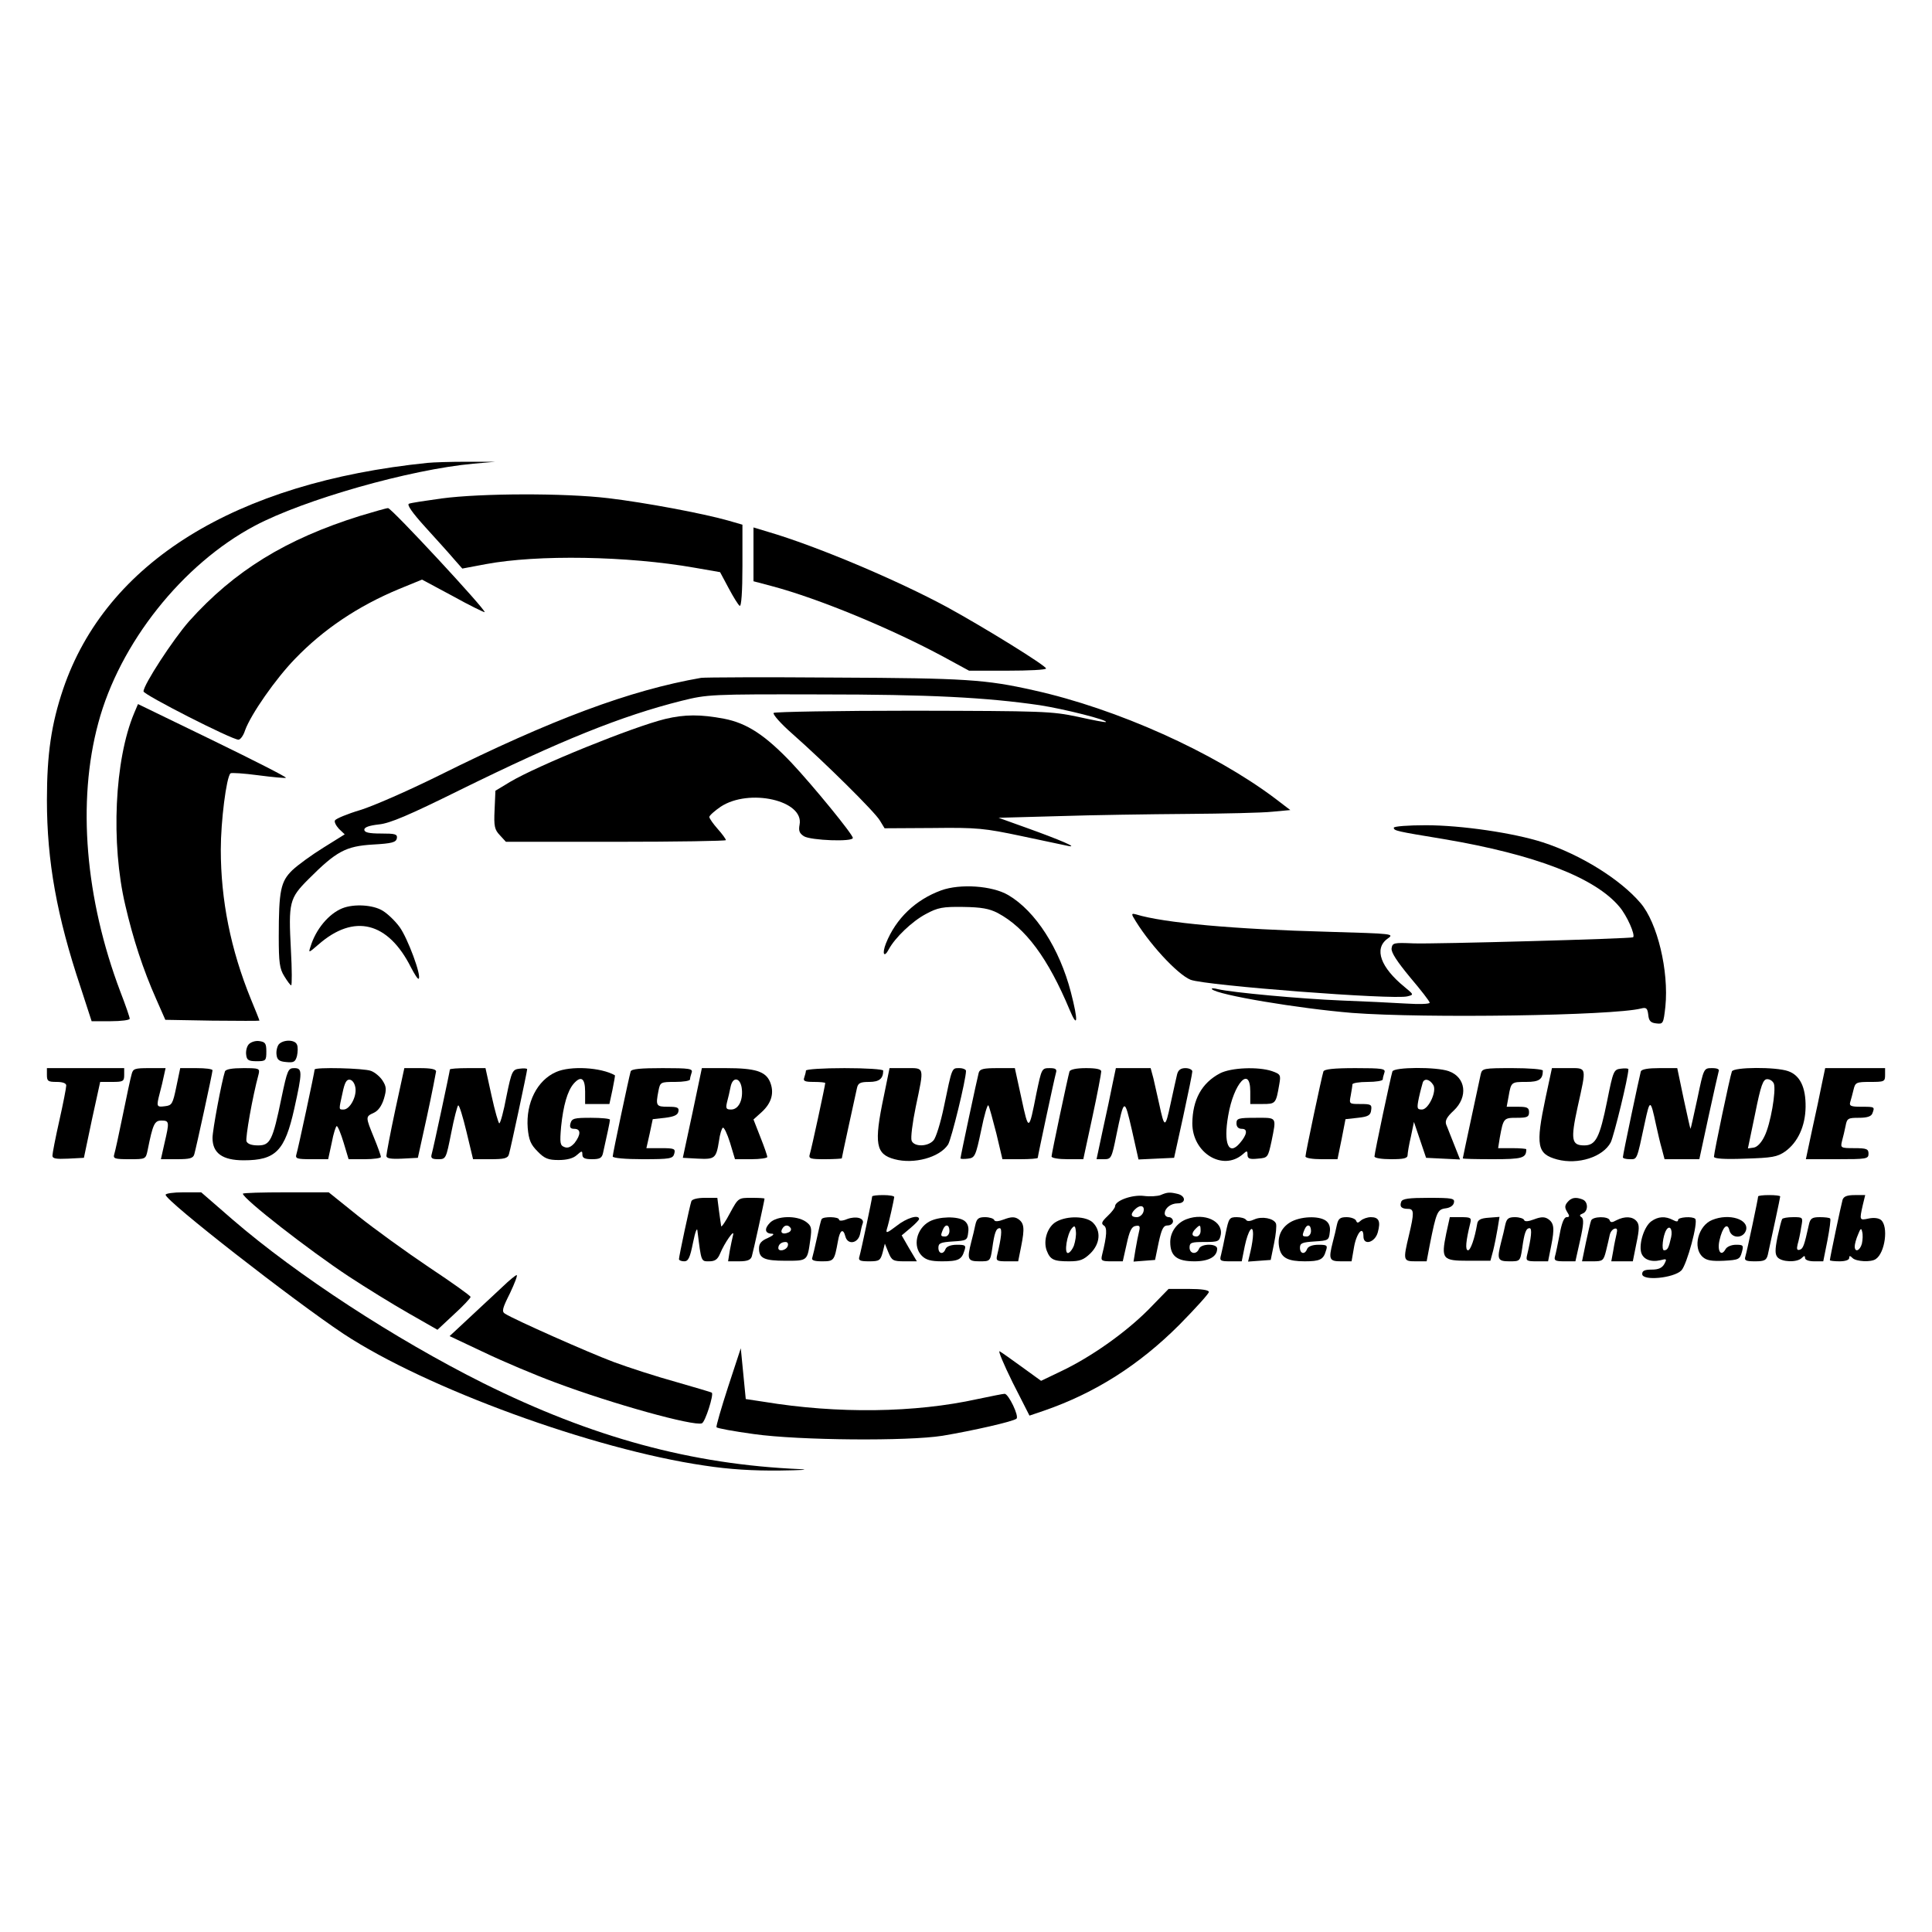 <?xml version="1.0" standalone="no"?>
<!DOCTYPE svg PUBLIC "-//W3C//DTD SVG 20010904//EN"
 "http://www.w3.org/TR/2001/REC-SVG-20010904/DTD/svg10.dtd">
<svg version="1.0" xmlns="http://www.w3.org/2000/svg"
 width="700pt" height="700pt" viewBox="0 0 700 700"
 preserveAspectRatio="xMidYMid meet">
<g transform="translate(0,700) scale(0.1,-0.1)"
fill="#000000" stroke="none">
<path d="M1550 5323 c-698 -71 -1165 -361 -1321 -819 -43 -127 -59 -236 -59
-403 0 -221 36 -421 122 -678 l40 -123 69 0 c38 0 69 4 69 9 0 5 -15 49 -34
98 -127 336 -157 688 -80 973 77 289 305 576 567 715 179 95 562 204 792 225
l80 7 -105 0 c-58 0 -121 -2 -140 -4z"/>
<path d="M1600 5194 c-58 -8 -111 -16 -118 -19 -9 -3 11 -32 60 -86 40 -44 87
-96 103 -115 l30 -34 85 16 c187 35 513 30 757 -13 l92 -16 31 -58 c17 -32 35
-61 40 -64 6 -4 10 51 10 144 l0 150 -52 15 c-92 26 -300 65 -434 81 -159 19
-461 18 -604 -1z"/>
<path d="M1305 5131 c-269 -84 -456 -199 -620 -382 -58 -66 -165 -230 -165
-254 0 -12 320 -175 344 -175 7 0 18 15 24 34 21 58 111 187 181 259 103 107
228 191 377 253 l83 34 112 -60 c61 -34 113 -59 115 -58 6 7 -338 378 -350
377 -6 0 -51 -13 -101 -28z"/>
<path d="M2730 4992 l0 -98 68 -18 c169 -45 432 -154 621 -256 l92 -50 140 0
c76 0 139 3 139 8 0 10 -221 147 -358 222 -183 99 -475 222 -649 273 l-53 16
0 -97z"/>
<path d="M2540 4544 c-258 -45 -540 -150 -950 -354 -111 -55 -239 -111 -285
-125 -47 -14 -87 -31 -91 -37 -4 -5 3 -19 14 -31 l21 -20 -77 -48 c-42 -26
-93 -63 -113 -82 -42 -41 -49 -73 -49 -241 0 -93 3 -116 20 -143 11 -18 22
-33 25 -33 3 0 3 58 -1 128 -9 173 -6 187 64 257 100 100 134 119 232 125 71
4 85 8 88 23 2 15 -6 17 -58 17 -44 0 -60 4 -60 14 0 9 18 15 53 19 40 4 108
33 292 124 368 181 586 269 805 324 93 23 105 24 500 23 399 0 604 -11 797
-39 90 -14 248 -54 240 -61 -2 -2 -48 7 -102 19 -95 20 -124 21 -597 22 -273
0 -500 -4 -505 -8 -4 -5 26 -39 67 -75 119 -105 300 -284 318 -315 l17 -28
175 1 c161 2 187 -1 320 -29 80 -17 156 -33 170 -36 41 -8 -32 23 -149 65
l-103 37 218 6 c121 4 329 7 464 8 135 1 274 4 310 8 l65 6 -55 42 c-222 167
-572 325 -875 392 -173 39 -247 44 -715 46 -256 2 -476 1 -490 -1z"/>
<path d="M486 4416 c-71 -169 -85 -471 -32 -696 28 -121 64 -232 112 -340 l33
-75 170 -3 c94 -1 171 -1 171 0 0 2 -14 37 -31 78 -73 179 -109 358 -109 542
0 102 20 261 35 276 3 3 48 0 101 -7 53 -7 98 -11 100 -9 2 3 -118 64 -266
136 l-270 131 -14 -33z"/>
<path d="M2410 4395 c-118 -29 -461 -168 -562 -228 l-53 -32 -3 -69 c-3 -60 0
-72 19 -92 l22 -24 399 0 c219 0 398 3 398 6 0 4 -13 22 -30 41 -16 18 -30 38
-30 43 0 5 19 22 41 37 103 68 303 23 286 -65 -4 -22 -1 -31 16 -42 25 -15
177 -21 177 -6 0 13 -145 190 -222 272 -96 101 -162 144 -245 160 -85 16 -142
16 -213 -1z"/>
<path d="M5050 4001 c0 -11 10 -13 180 -41 332 -56 550 -140 638 -246 27 -32
58 -102 49 -110 -5 -5 -725 -25 -796 -22 -71 3 -76 2 -79 -18 -2 -15 20 -48
67 -105 39 -46 71 -87 71 -92 0 -5 -39 -6 -87 -3 -49 3 -153 8 -233 11 -148 6
-396 29 -447 41 -15 4 -25 4 -22 0 20 -21 314 -70 508 -86 263 -20 944 -10
1047 16 19 5 23 1 26 -23 2 -22 9 -29 29 -31 25 -3 26 -1 33 61 13 129 -29
304 -90 375 -73 86 -218 176 -354 220 -105 34 -295 62 -424 62 -64 0 -116 -4
-116 -9z"/>
<path d="M3410 3774 c-93 -34 -164 -102 -200 -192 -15 -38 -7 -54 10 -22 23
43 85 102 134 128 44 24 62 27 136 26 66 -1 94 -6 125 -22 101 -54 182 -163
261 -352 29 -69 31 -39 4 65 -41 158 -128 294 -227 352 -58 34 -174 42 -243
17z"/>
<path d="M1240 3709 c-49 -20 -96 -76 -115 -139 -8 -24 -7 -23 29 8 129 113
252 82 335 -83 13 -25 25 -44 28 -41 11 10 -40 147 -69 187 -16 22 -43 48 -61
59 -35 22 -105 26 -147 9z"/>
<path d="M4105 3679 c53 -93 161 -210 209 -229 56 -21 735 -73 785 -60 24 6
24 6 -10 34 -87 71 -111 138 -63 174 27 19 27 19 -215 26 -338 9 -594 32 -695
63 -14 4 -16 2 -11 -8z"/>
<path d="M901 3216 c-7 -8 -11 -25 -9 -38 2 -19 9 -23 38 -23 33 0 35 2 35 35
0 30 -4 35 -26 38 -14 2 -31 -4 -38 -12z"/>
<path d="M1010 3216 c-6 -8 -10 -25 -8 -38 2 -18 10 -24 35 -26 28 -3 33 1 39
22 3 14 4 33 0 41 -7 19 -50 19 -66 1z"/>
<path d="M170 3105 c0 -22 4 -25 35 -25 23 0 35 -5 35 -13 0 -8 -11 -65 -25
-127 -14 -62 -25 -119 -25 -127 0 -11 13 -13 57 -11 l57 3 29 138 30 137 43 0
c40 0 44 2 44 25 l0 25 -140 0 -140 0 0 -25z"/>
<path d="M477 3108 c-4 -13 -18 -79 -32 -148 -14 -69 -28 -133 -31 -142 -5
-16 2 -18 55 -18 59 0 59 0 66 33 19 95 25 107 50 107 29 0 29 -5 11 -82 l-13
-58 58 0 c46 0 59 3 63 18 7 24 66 295 66 304 0 5 -26 8 -58 8 l-59 0 -14 -67
c-13 -63 -16 -68 -41 -71 -31 -4 -32 -2 -19 48 5 19 12 47 15 63 l6 27 -59 0
c-53 0 -59 -2 -64 -22z"/>
<path d="M815 3118 c-12 -37 -45 -212 -45 -241 0 -55 36 -81 113 -81 116 0
149 34 183 186 30 135 30 148 0 148 -22 0 -25 -7 -46 -107 -32 -156 -41 -173
-85 -173 -23 0 -38 5 -42 15 -4 13 21 158 44 243 5 21 2 22 -56 22 -40 0 -63
-4 -66 -12z"/>
<path d="M1140 3125 c0 -8 -60 -289 -66 -307 -5 -16 2 -18 55 -18 l60 0 13 60
c6 33 15 60 18 60 4 0 15 -27 25 -60 l18 -60 59 0 c32 0 58 4 58 8 0 5 -11 36
-25 70 -31 76 -31 76 -1 90 16 7 29 25 37 51 10 34 9 44 -5 66 -9 14 -28 30
-42 35 -25 10 -204 14 -204 5z m148 -68 c4 -32 -21 -77 -43 -77 -18 0 -18 -3
-4 60 8 39 15 50 27 48 10 -2 18 -15 20 -31z"/>
<path d="M1432 2978 c-18 -84 -32 -159 -32 -166 0 -9 15 -12 57 -10 l57 3 33
150 c18 83 32 156 33 163 0 8 -18 12 -58 12 l-57 0 -33 -152z"/>
<path d="M1630 3125 c0 -6 -60 -287 -66 -307 -4 -14 1 -18 23 -18 29 0 29 1
48 96 10 52 22 97 25 99 4 2 17 -41 30 -95 l24 -100 62 0 c51 0 64 3 68 18 6
19 66 300 66 308 0 3 -12 4 -27 2 -26 -3 -29 -7 -48 -100 -10 -54 -22 -98 -26
-98 -3 0 -16 45 -28 100 l-22 100 -65 0 c-35 0 -64 -2 -64 -5z"/>
<path d="M2015 3116 c-69 -30 -110 -112 -103 -203 4 -44 11 -60 36 -85 25 -26
39 -31 76 -31 30 0 53 6 66 18 18 16 20 16 20 2 0 -13 9 -17 35 -17 28 0 36 4
40 23 14 63 25 113 25 120 0 4 -31 7 -69 7 -60 0 -69 -2 -74 -20 -4 -15 0 -20
14 -20 24 0 24 -21 1 -51 -13 -15 -25 -20 -37 -15 -16 6 -17 15 -12 74 8 77
23 129 45 155 27 31 42 21 42 -28 l0 -45 44 0 44 0 11 51 c6 29 10 53 9 53
-51 29 -161 35 -213 12z"/>
<path d="M2285 3118 c-6 -20 -65 -298 -65 -308 0 -6 47 -10 109 -10 100 0 109
2 114 20 5 18 0 20 -48 20 l-53 0 12 53 11 52 45 5 c32 4 46 10 48 23 3 14 -4
17 -37 17 -44 0 -46 3 -35 59 6 30 8 31 60 31 30 0 54 4 54 9 0 5 3 16 6 25 5
14 -8 16 -105 16 -80 0 -113 -3 -116 -12z"/>
<path d="M2509 2968 l-35 -163 55 -3 c61 -3 66 1 76 64 3 24 10 46 14 48 4 3
16 -22 26 -54 l18 -60 59 0 c32 0 58 4 58 8 0 5 -11 37 -25 72 l-25 64 30 27
c36 33 46 70 30 109 -16 38 -53 50 -160 50 l-87 0 -34 -162z m179 85 c4 -41
-13 -73 -39 -73 -18 0 -20 4 -15 26 4 15 10 40 13 56 8 40 37 34 41 -9z"/>
<path d="M2920 3121 c0 -5 -3 -16 -6 -25 -5 -13 2 -16 35 -16 23 0 41 -2 41
-4 0 -8 -50 -240 -56 -258 -5 -16 2 -18 55 -18 34 0 61 2 61 3 0 4 46 214 55
255 4 18 12 22 44 22 37 0 51 12 51 41 0 5 -62 9 -140 9 -78 0 -140 -4 -140
-9z"/>
<path d="M3202 3027 c-36 -171 -29 -209 39 -227 70 -19 163 6 194 53 12 19 65
235 65 267 0 5 -11 10 -24 10 -28 0 -26 4 -56 -140 -12 -58 -29 -113 -38 -122
-20 -23 -70 -24 -79 -1 -4 10 3 65 15 123 31 148 33 140 -36 140 l-59 0 -21
-103z"/>
<path d="M3546 3113 c-5 -18 -66 -303 -66 -310 0 -2 12 -3 27 -1 25 3 28 8 48
103 11 55 23 95 26 90 4 -6 16 -52 29 -102 l22 -93 64 0 c35 0 64 2 64 5 0 6
60 287 66 308 4 13 -1 17 -23 17 -29 0 -29 -2 -48 -92 -27 -138 -28 -139 -54
-18 l-24 110 -63 0 c-51 0 -64 -3 -68 -17z"/>
<path d="M3875 3118 c-6 -20 -65 -298 -65 -308 0 -6 26 -10 58 -10 l57 0 33
153 c18 83 32 158 32 165 0 8 -18 12 -55 12 -36 0 -57 -5 -60 -12z"/>
<path d="M4031 3073 c-6 -32 -22 -106 -35 -165 l-23 -108 27 0 c26 0 28 3 45
88 28 135 29 135 56 18 l24 -107 64 3 65 3 33 150 c18 83 33 156 33 163 0 6
-11 12 -25 12 -17 0 -26 -7 -30 -22 -3 -13 -14 -61 -24 -108 -19 -89 -22 -89
-41 0 -7 30 -16 72 -21 93 l-10 37 -63 0 -63 0 -12 -57z"/>
<path d="M4420 3111 c-66 -35 -99 -95 -100 -181 0 -107 110 -175 183 -112 15
14 17 13 17 -2 0 -14 8 -17 37 -14 37 3 37 4 50 63 18 90 21 85 -57 85 -63 0
-70 -2 -70 -20 0 -13 7 -20 20 -20 22 0 18 -22 -8 -52 -40 -47 -60 -2 -42 100
20 118 80 183 80 87 l0 -45 44 0 c48 0 49 1 61 71 6 34 5 37 -26 48 -50 17
-149 13 -189 -8z"/>
<path d="M4795 3118 c-6 -18 -65 -296 -65 -308 0 -6 26 -10 58 -10 l58 0 15
73 14 72 45 5 c37 4 46 9 48 28 3 20 -1 22 -39 22 -41 0 -41 0 -35 31 3 17 6
35 6 40 0 5 25 9 55 9 30 0 55 4 55 9 0 5 3 16 6 25 5 14 -8 16 -105 16 -80 0
-113 -4 -116 -12z"/>
<path d="M5045 3118 c-6 -18 -65 -296 -65 -308 0 -6 27 -10 60 -10 46 0 60 3
60 15 0 7 5 38 12 67 l11 53 22 -65 22 -65 61 -3 62 -3 -21 53 c-12 29 -24 62
-29 73 -5 14 1 27 27 51 53 50 44 121 -18 143 -45 16 -198 15 -204 -1z m148
-49 c14 -22 -17 -89 -41 -89 -18 0 -19 4 -11 43 5 23 12 48 14 55 6 16 25 12
38 -9z"/>
<path d="M5365 3108 c-9 -42 -65 -302 -65 -305 0 -2 49 -3 109 -3 107 0 121 4
121 36 0 2 -23 4 -51 4 l-51 0 6 38 c13 71 14 72 62 72 37 0 44 3 44 20 0 17
-7 20 -40 20 l-41 0 7 38 c9 52 10 52 64 52 46 0 60 9 60 41 0 5 -49 9 -110 9
-105 0 -110 -1 -115 -22z"/>
<path d="M5600 3023 c-37 -175 -31 -204 42 -224 76 -20 166 9 194 62 12 25 64
237 64 265 0 3 -12 4 -27 2 -26 -3 -28 -7 -50 -117 -27 -133 -41 -161 -83
-161 -46 0 -50 20 -24 139 33 149 35 141 -35 141 l-58 0 -23 -107z"/>
<path d="M5945 3118 c-5 -18 -65 -301 -65 -311 0 -4 11 -7 25 -7 27 0 25 -6
54 130 19 89 21 89 41 -5 6 -27 15 -67 21 -87 l10 -38 63 0 63 0 33 153 c18
83 35 158 37 165 4 8 -5 12 -24 12 -30 0 -30 0 -53 -110 -13 -60 -24 -110 -25
-110 -1 0 -12 50 -25 110 l-23 110 -64 0 c-42 0 -65 -4 -68 -12z"/>
<path d="M6275 3118 c-7 -18 -65 -295 -65 -309 0 -7 36 -10 113 -7 98 3 116 6
145 26 46 33 73 92 74 161 1 71 -20 115 -63 130 -45 16 -198 15 -204 -1z m152
-44 c9 -25 -12 -148 -34 -191 -11 -23 -26 -39 -39 -41 l-21 -3 26 125 c21 105
29 126 44 126 10 0 20 -7 24 -16z"/>
<path d="M6601 3073 c-6 -32 -22 -106 -35 -165 l-23 -108 113 0 c107 0 114 1
114 20 0 17 -7 20 -51 20 -50 0 -51 1 -45 26 4 15 10 39 13 55 5 27 9 29 48
29 30 0 45 5 49 16 9 24 9 24 -40 24 -38 0 -45 3 -40 18 3 9 8 29 12 45 6 25
10 27 60 27 51 0 54 1 54 25 l0 25 -109 0 -108 0 -12 -57z"/>
<path d="M600 2671 c0 -22 463 -383 645 -504 299 -197 904 -418 1307 -477 91
-14 177 -19 273 -18 77 1 111 3 75 5 -395 17 -754 115 -1150 312 -318 159
-674 391 -907 592 l-114 99 -65 0 c-35 0 -64 -4 -64 -9z"/>
<path d="M880 2675 c0 -18 240 -205 384 -300 61 -40 158 -100 216 -133 l105
-60 60 56 c33 30 60 59 60 63 0 4 -67 52 -150 107 -82 55 -198 139 -257 186
l-107 86 -155 0 c-86 0 -156 -2 -156 -5z"/>
<path d="M4205 2670 c-11 -4 -38 -6 -61 -3 -42 5 -104 -17 -104 -38 0 -5 -12
-21 -27 -35 -21 -20 -24 -27 -14 -34 13 -7 12 -35 -6 -107 -5 -21 -2 -23 35
-23 l40 0 14 62 c10 47 18 64 32 66 15 3 18 0 13 -20 -3 -12 -9 -42 -13 -66
l-7 -43 39 3 39 3 13 63 c11 50 17 62 33 62 10 0 19 7 19 15 0 8 -7 15 -15 15
-8 0 -15 6 -15 13 0 20 22 37 47 37 30 0 30 26 1 34 -29 7 -38 7 -63 -4z m-62
-60 c-3 -11 -14 -20 -24 -20 -22 0 -24 11 -7 28 19 19 37 14 31 -8z"/>
<path d="M3160 2665 c0 -8 -40 -197 -46 -217 -5 -15 1 -18 35 -18 37 0 41 3
49 32 l8 32 13 -32 c12 -29 17 -32 58 -32 l45 0 -28 47 -27 47 31 26 c18 15
32 30 32 33 0 18 -46 4 -82 -25 -33 -25 -39 -28 -35 -12 8 24 26 107 27 117 0
4 -18 7 -40 7 -22 0 -40 -2 -40 -5z"/>
<path d="M6370 2665 c0 -8 -40 -197 -46 -217 -5 -15 1 -18 35 -18 34 0 41 4
46 23 14 64 45 207 45 212 0 3 -18 5 -40 5 -22 0 -40 -2 -40 -5z"/>
<path d="M6676 2653 c-5 -17 -46 -211 -46 -219 0 -2 16 -4 35 -4 21 0 35 5 35
12 0 9 3 9 12 0 13 -13 67 -16 84 -4 34 22 47 119 19 142 -9 7 -26 9 -45 5
-33 -7 -33 -6 -21 48 l9 37 -38 0 c-28 0 -40 -5 -44 -17z m70 -159 c-7 -26
-26 -33 -26 -10 0 8 5 27 12 43 9 23 12 25 15 10 3 -10 2 -29 -1 -43z"/>
<path d="M2505 2648 c-6 -17 -45 -200 -45 -210 0 -4 8 -8 19 -8 15 0 21 13 32
68 8 40 15 57 16 42 14 -113 13 -110 42 -110 22 0 31 7 40 28 16 39 54 93 47
67 -3 -11 -8 -37 -12 -57 l-6 -38 40 0 c30 0 42 5 46 18 5 16 46 203 46 209 0
2 -21 3 -47 3 -48 0 -48 0 -78 -55 -16 -31 -31 -52 -32 -48 -1 4 -4 29 -8 56
l-6 47 -45 0 c-27 0 -46 -5 -49 -12z"/>
<path d="M5077 2646 c-7 -18 1 -26 25 -26 22 0 22 -15 3 -95 -22 -92 -21 -95
24 -95 l40 0 11 58 c24 121 28 130 58 134 16 2 28 10 30 21 3 15 -6 17 -91 17
-72 0 -96 -3 -100 -14z"/>
<path d="M5679 2644 c-10 -12 -10 -20 -1 -35 10 -15 9 -19 -2 -19 -9 0 -18
-22 -25 -62 -7 -35 -14 -71 -17 -80 -4 -15 1 -18 34 -18 l40 0 17 76 c13 58
14 78 5 84 -8 5 -7 9 4 13 21 8 21 43 0 51 -25 10 -41 7 -55 -10z"/>
<path d="M2790 2570 c-22 -22 -19 -40 8 -40 9 -1 2 -7 -15 -15 -24 -10 -33
-20 -33 -38 0 -36 18 -45 97 -45 80 0 78 -1 89 77 6 43 4 50 -17 65 -34 23
-104 21 -129 -4z m75 -20 c3 -6 -1 -13 -10 -16 -19 -8 -30 0 -20 15 8 14 22
14 30 1z m-11 -65 c-6 -16 -34 -21 -34 -7 0 13 11 22 26 22 8 0 11 -6 8 -15z"/>
<path d="M2977 2583 c-3 -5 -10 -35 -17 -68 -7 -33 -15 -65 -17 -72 -4 -9 7
-13 35 -13 44 0 45 2 58 73 7 41 19 48 27 17 8 -31 45 -26 53 8 3 15 7 33 10
40 6 19 -25 27 -57 15 -16 -7 -29 -7 -29 -2 0 11 -57 12 -63 2z"/>
<path d="M3367 2574 c-47 -26 -61 -90 -27 -124 15 -15 33 -20 73 -20 59 0 71
6 81 38 7 20 4 22 -27 22 -22 0 -37 -6 -41 -15 -8 -22 -26 -18 -26 4 0 17 8
20 53 23 49 3 52 4 55 33 3 19 -2 33 -14 42 -24 17 -92 16 -127 -3z m73 -34
c0 -11 -7 -20 -15 -20 -17 0 -18 2 -9 24 9 23 24 20 24 -4z"/>
<path d="M3534 2563 c-3 -16 -10 -44 -15 -63 -16 -63 -13 -70 30 -70 38 0 39
0 46 46 8 58 14 74 27 74 10 0 6 -35 -9 -97 -5 -21 -2 -23 35 -23 l41 0 11 55
c13 65 11 84 -12 99 -13 8 -26 7 -50 -2 -21 -8 -34 -9 -36 -2 -2 5 -17 10 -33
10 -23 0 -30 -5 -35 -27z"/>
<path d="M3828 2574 c-32 -17 -49 -67 -36 -104 13 -34 25 -40 81 -40 40 0 53
5 78 29 35 35 39 81 9 111 -24 24 -92 26 -132 4z m63 -87 c-6 -15 -16 -27 -22
-27 -14 0 -3 68 14 89 10 12 13 10 15 -10 2 -14 -2 -37 -7 -52z"/>
<path d="M4300 2583 c-36 -13 -60 -47 -60 -83 0 -51 24 -70 88 -70 52 0 82 17
82 46 0 19 -59 19 -66 -1 -9 -22 -34 -18 -34 5 0 18 7 20 54 20 50 0 54 2 59
26 9 49 -58 81 -123 57z m50 -43 c0 -11 -7 -20 -15 -20 -18 0 -19 12 -3 28 16
16 18 15 18 -8z"/>
<path d="M4441 2533 c-6 -32 -14 -68 -17 -80 -6 -21 -3 -23 34 -23 l41 0 11
55 c12 57 30 83 30 43 0 -13 -4 -40 -9 -61 l-9 -38 41 3 41 3 12 59 c7 33 10
66 7 73 -8 19 -51 27 -78 15 -15 -7 -26 -8 -30 -2 -4 6 -19 10 -34 10 -27 0
-29 -4 -40 -57z"/>
<path d="M4674 2571 c-34 -21 -48 -56 -38 -96 8 -33 32 -45 91 -45 55 0 68 6
77 38 7 20 4 22 -27 22 -22 0 -37 -6 -41 -15 -8 -22 -26 -18 -26 4 0 17 8 20
53 23 49 3 52 4 55 33 3 19 -2 33 -14 42 -26 19 -94 16 -130 -6z m76 -31 c0
-11 -7 -20 -15 -20 -17 0 -18 2 -9 24 9 23 24 20 24 -4z"/>
<path d="M4844 2563 c-3 -16 -10 -44 -15 -63 -16 -63 -13 -70 30 -70 l38 0 9
52 c9 51 34 80 34 38 0 -34 42 -22 52 15 11 40 4 55 -25 55 -13 0 -29 -6 -36
-12 -11 -10 -14 -10 -18 0 -3 6 -18 12 -34 12 -23 0 -30 -5 -35 -27z"/>
<path d="M5240 2531 c-19 -93 -14 -99 80 -99 l80 0 10 37 c5 20 12 55 16 79
l7 43 -39 -3 c-30 -2 -40 -8 -42 -23 -9 -53 -24 -95 -33 -95 -11 0 -8 33 8 98
5 20 2 22 -35 22 l-39 0 -13 -59z"/>
<path d="M5454 2563 c-3 -16 -10 -44 -15 -63 -16 -63 -13 -70 30 -70 38 0 39
0 46 46 8 58 14 74 27 74 10 0 6 -35 -9 -97 -5 -21 -2 -23 35 -23 l41 0 11 55
c13 65 11 84 -12 99 -13 8 -26 7 -50 -2 -21 -8 -34 -9 -36 -2 -2 5 -17 10 -33
10 -23 0 -30 -5 -35 -27z"/>
<path d="M5765 2578 c-3 -7 -11 -43 -19 -80 l-14 -68 39 0 c36 0 39 2 48 38 5
20 11 46 13 56 2 11 9 21 17 24 10 3 12 -2 8 -19 -3 -13 -9 -41 -12 -61 l-7
-38 39 0 39 0 13 65 c11 52 11 68 1 80 -15 18 -43 19 -73 4 -16 -9 -22 -9 -25
0 -5 15 -61 14 -67 -1z"/>
<path d="M5983 2575 c-25 -18 -45 -78 -37 -112 7 -26 35 -37 70 -29 23 6 24 5
14 -14 -8 -14 -21 -20 -45 -20 -26 0 -35 -4 -35 -16 0 -26 114 -15 142 13 20
21 62 176 50 187 -10 10 -62 6 -62 -4 0 -7 -6 -7 -19 0 -27 14 -53 13 -78 -5z
m72 -57 c-9 -40 -13 -48 -26 -48 -10 0 -4 53 8 73 12 20 24 4 18 -25z"/>
<path d="M6204 2580 c-51 -20 -72 -101 -35 -134 14 -13 33 -16 77 -14 53 3 58
5 65 31 7 25 5 27 -21 27 -17 0 -33 -7 -38 -16 -16 -29 -31 -7 -22 32 11 49
29 66 36 36 8 -30 50 -30 60 0 12 40 -61 63 -122 38z"/>
<path d="M6457 2583 c-3 -5 -10 -34 -17 -66 -9 -45 -9 -61 0 -72 15 -18 71
-20 88 -3 9 9 12 9 12 0 0 -7 14 -12 33 -12 l33 0 15 75 c8 42 13 78 10 80 -2
3 -19 5 -37 5 -28 0 -35 -4 -40 -27 -17 -77 -21 -87 -33 -91 -10 -3 -12 2 -8
19 4 13 10 41 13 62 7 37 7 37 -29 37 -20 0 -38 -3 -40 -7z"/>
<path d="M1820 2337 c-25 -23 -78 -73 -118 -110 l-73 -68 125 -59 c69 -33 185
-82 258 -109 208 -78 501 -159 531 -148 12 4 44 105 36 111 -2 2 -61 19 -130
39 -69 19 -171 52 -225 72 -91 34 -359 153 -394 175 -13 8 -10 19 18 75 17 36
28 65 24 65 -4 0 -27 -19 -52 -43z"/>
<path d="M4160 2254 c-83 -83 -207 -171 -317 -223 l-71 -34 -69 50 c-37 27
-74 53 -81 57 -7 4 14 -46 47 -113 l61 -120 53 18 c185 64 344 165 490 311 59
60 107 113 107 119 0 7 -27 11 -73 11 l-73 0 -74 -76z"/>
<path d="M2638 1975 c-25 -77 -44 -143 -42 -146 2 -4 63 -15 136 -25 164 -23
558 -26 683 -6 108 18 258 52 268 62 10 9 -29 90 -43 90 -6 0 -50 -9 -98 -19
-226 -50 -507 -54 -774 -10 l-66 10 -9 92 -9 92 -46 -140z"/>
</g>
</svg>
